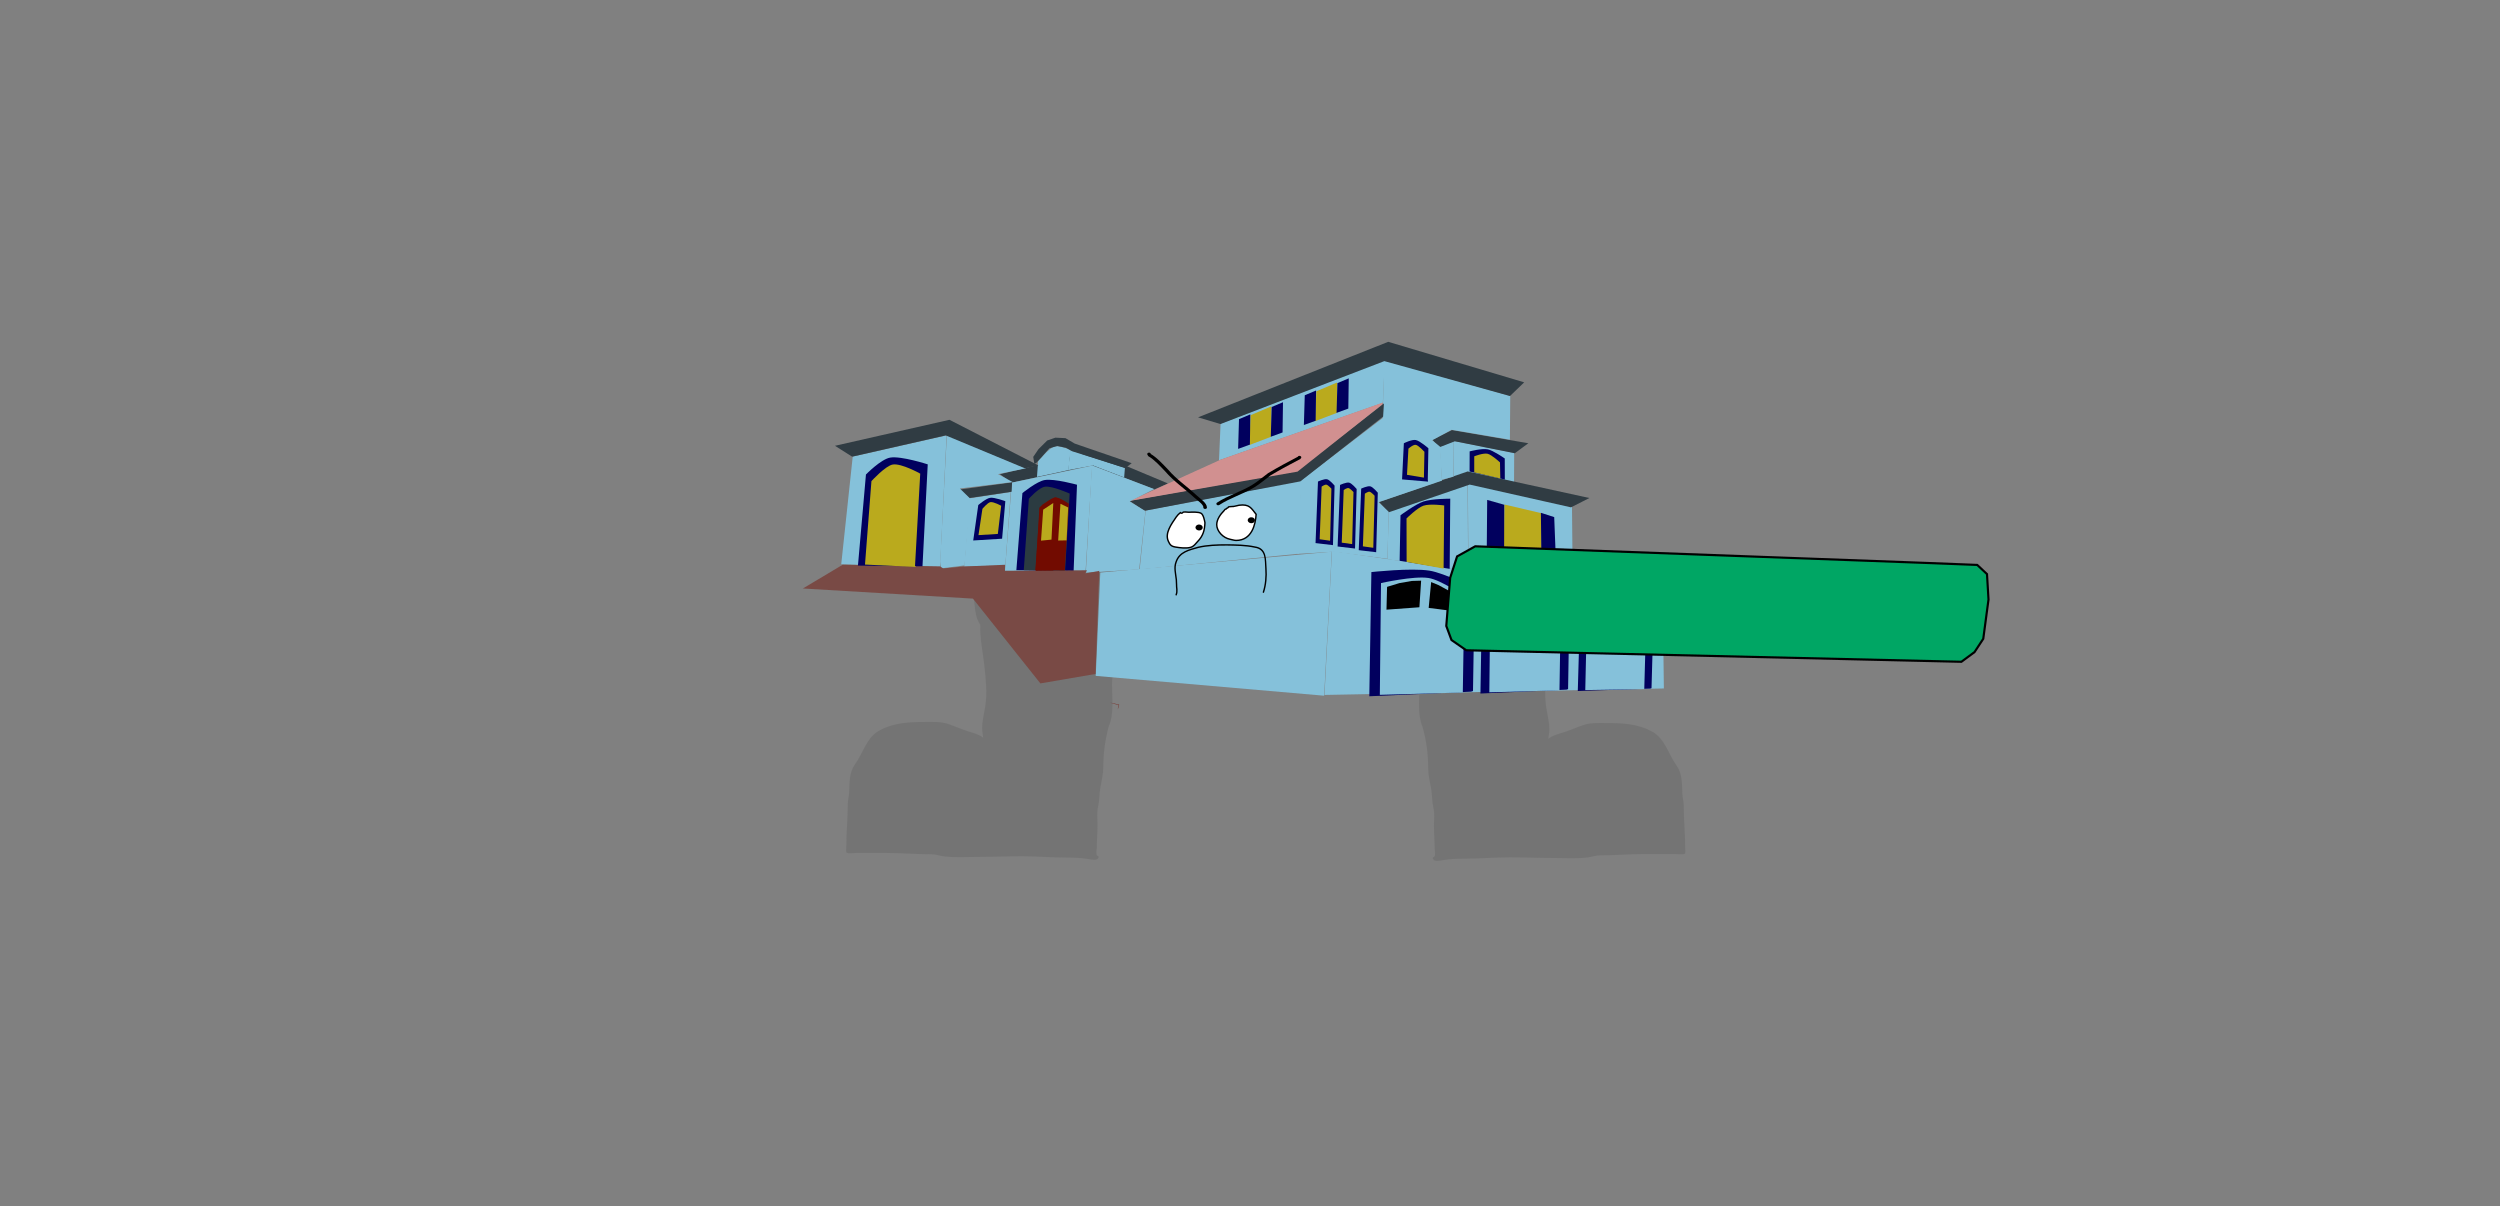 <svg version="1.1" xmlns="http://www.w3.org/2000/svg" xmlns:xlink="http://www.w3.org/1999/xlink" width="1733.093" height="836.336" viewBox="0,0,1733.093,836.336"><rect x="0" y="0" width="1733.093" height="836.336" fill="#808080" stroke="none"/><g transform="translate(546.547,238.168)"><g data-paper-data="{&quot;isPaintingLayer&quot;:true}" stroke-linejoin="miter" stroke-miterlimit="10" stroke-dasharray="" stroke-dashoffset="0" style="mix-blend-mode: normal"><path d="M225.603,155.936l0.954,0.003c0.505,0.002 1.01,0.044 1.511,0.116l0,-0.111l1.511,0.005c0.416,0.001 0.753,0.31 0.753,0.69c0,0.309 -0.222,0.57 -0.528,0.659l-1.414,0.441l-0.014,-0.037l-0.107,0.065c-1.141,0.006 -2.281,-0.002 -3.42,-0.019c0,7.23 0,14.459 0,21.689c0,9.533 0,19.065 0,28.598c0,4.353 1.221,7.546 1.003,11.929c-0.272,5.451 -1.509,11.041 -1.502,16.443c-0.006,9.197 1.544,20.258 -2.225,28.836c-2.533,9.333 -3.8,18.472 -3.8,28.063c0,4.914 -1.164,9.613 -2.021,14.327c-0.817,4.493 -0.568,9.115 -1.649,13.637c-0.91,3.753 -0.345,8.076 -0.345,11.918c0,5.4 -0.502,10.669 -0.502,16.05c0,1.296 -0.598,4.074 -0.058,5.234c0.501,1.075 2.092,0.731 0.948,2.462c-1.017,1.538 -4.829,0.77 -6.299,0.501c-5.083,-0.933 -10.181,-1.081 -15.423,-1.09c-10.511,0 -20.649,-0.917 -31.132,-0.917c-10.547,0 -21.05,0.459 -31.602,0.459c-7.492,0 -15.328,0.574 -22.76,-0.435c-2.817,-0.383 -5.497,-1.407 -8.362,-1.399c-10.471,0 -20.633,-0.917 -31.127,-0.917c-7.03,0 -14.06,0 -21.09,0c-1.185,0 -5.701,0.56 -6.529,-0.202c-0.628,-0.578 -0.221,-3.794 -0.221,-4.631c0,-9.665 1.004,-19.216 1.004,-28.881c0,-2.829 0.828,-5.436 0.958,-8.233c0.309,-6.597 -0.14,-13.67 4.022,-19.434c5.57,-7.611 8.182,-19.363 17.681,-23.907c9.42,-4.999 20.019,-5.518 30.762,-5.519c5.33,0 11.14,-0.351 16.225,1.4c4.632,1.595 9.057,3.605 13.789,5.085c2.705,0.847 7.888,2.182 10.39,4.431c-0.094,-0.862 -0.138,-1.706 -0.253,-2.239c-1.371,-6.352 0.861,-13.639 1.806,-19.966c1.409,-9.439 0.235,-19.325 -0.832,-28.754c-1.015,-8.962 -3.08,-18.385 -2.672,-27.396c-4.053,-5.306 -3.637,-13.889 -4.767,-20.133c-0.376,-2.08 0.362,-5.989 -1.64,-7.169c-1.08,-2.758 -1.273,-5.529 -2.108,-8.241c-0.167,-0.541 -0.95,-0.99 -0.779,-1.53c0.615,-1.935 3.465,-1.421 4.965,-1.422c5.541,-0.001 11.082,-0 16.623,-0c10.234,0 20.388,0.459 30.586,0.459c10.43,0 20.694,-0.917 31.122,-0.917c5.443,0 10.866,0.251 16.303,0.387c0,-0.442 0,-0.885 0,-1.327c0,0 0,-0.69 0.756,-0.69c0.756,0 0.756,0.69 0.756,0.69c0,0.454 0,0.908 0,1.362c0.014,0 0.027,0.001 0.041,0.001c0.165,-0.424 0.711,-0.423 0.711,-0.423z" data-paper-data="{&quot;index&quot;:null}" fill="#747474" fill-rule="nonzero" stroke="none" stroke-width="0.5" stroke-linecap="butt"/><path d="M436.934,157.107c0.014,-0 0.027,-0.001 0.041,-0.001c0,-0.454 0,-0.908 0,-1.362c0,0 0,-0.69 0.756,-0.69c0.756,0 0.756,0.69 0.756,0.69c0,0.442 0,0.885 0,1.327c5.436,-0.136 10.86,-0.387 16.303,-0.387c10.428,0 20.692,0.917 31.122,0.917c10.199,0 20.352,-0.459 30.586,-0.459c5.541,0 11.082,-0.001 16.623,0c1.5,0 4.351,-0.513 4.965,1.422c0.172,0.54 -0.612,0.989 -0.779,1.53c-0.835,2.712 -1.028,5.483 -2.108,8.241c-2.002,1.18 -1.263,5.089 -1.64,7.169c-1.13,6.244 -0.714,14.827 -4.767,20.133c0.407,9.011 -1.658,18.434 -2.672,27.396c-1.067,9.43 -2.241,19.315 -0.832,28.754c0.944,6.327 3.177,13.614 1.806,19.966c-0.115,0.532 -0.159,1.376 -0.253,2.239c2.502,-2.249 7.685,-3.584 10.39,-4.431c4.732,-1.481 9.157,-3.49 13.789,-5.085c5.085,-1.751 10.895,-1.4 16.225,-1.4c10.743,0.001 21.342,0.52 30.763,5.519c9.499,4.544 12.111,16.296 17.681,23.907c4.162,5.764 3.713,12.836 4.022,19.434c0.131,2.797 0.958,5.404 0.958,8.233c0,9.665 1.004,19.215 1.004,28.881c0,0.837 0.406,4.053 -0.221,4.631c-0.828,0.762 -5.344,0.202 -6.529,0.202c-7.03,0 -14.06,0 -21.09,0c-10.494,0 -20.656,0.917 -31.127,0.917c-2.864,-0.008 -5.545,1.017 -8.362,1.399c-7.432,1.009 -15.269,0.435 -22.76,0.435c-10.551,0 -21.054,-0.459 -31.602,-0.459c-10.483,0 -20.621,0.917 -31.132,0.917c-5.242,0.01 -10.34,0.157 -15.423,1.09c-1.47,0.27 -5.282,1.038 -6.299,-0.501c-1.144,-1.731 0.447,-1.386 0.948,-2.462c0.541,-1.16 -0.058,-3.938 -0.058,-5.234c0,-5.381 -0.502,-10.65 -0.502,-16.05c0,-3.842 0.565,-8.165 -0.345,-11.918c-1.081,-4.521 -0.833,-9.144 -1.649,-13.637c-0.857,-4.714 -2.021,-9.412 -2.021,-14.327c0,-9.591 -1.268,-18.73 -3.8,-28.063c-3.769,-8.579 -2.219,-19.639 -2.225,-28.836c0.007,-5.402 -1.23,-10.992 -1.502,-16.443c-0.218,-4.384 1.003,-7.576 1.003,-11.929c0,-9.533 0,-19.065 0,-28.598c0,-7.23 0,-14.459 0,-21.689c-1.139,0.017 -2.279,0.025 -3.42,0.019l-0.107,-0.065l-0.014,0.037l-1.414,-0.441c-0.306,-0.088 -0.528,-0.35 -0.528,-0.659c0,-0.381 0.337,-0.689 0.753,-0.69l1.511,-0.005l0,0.111c0.501,-0.071 1.005,-0.114 1.511,-0.116l0.954,-0.003c0,0 0.546,-0.002 0.711,0.423z" data-paper-data="{&quot;index&quot;:null}" fill="#747474" fill-rule="nonzero" stroke="none" stroke-width="0.5" stroke-linecap="butt"/><path d="M154.662,96.449l-7.985,-5.883l63.905,-15.552l52.512,21.955l-9.364,4.164l-43.331,-16.642z" data-paper-data="{&quot;index&quot;:null}" fill="#303c43" fill-rule="nonzero" stroke="#000000" stroke-width="0" stroke-linecap="round"/><path d="M371.651,243.588l5.162,-99.797l229.317,33.434l0.775,61.875z" data-paper-data="{&quot;index&quot;:null}" fill="#85c1da" fill-rule="nonzero" stroke="#000000" stroke-width="0" stroke-linecap="round"/><path d="M597.371,239.205l-50.137,1.667l1.747,-61.178c0,0 19.04,-2.921 27.833,-1.416c8.074,1.382 22.95,10.109 22.95,10.109l-1.415,50.525z" data-paper-data="{&quot;index&quot;:null}" fill="#01005e" fill-rule="nonzero" stroke="#000000" stroke-width="0" stroke-linecap="round"/><path d="M552.424,240.226l1.233,-55.055c0,0 15.547,-1.874 22.863,-0.636c6.135,1.038 18.119,7.569 18.119,7.569l-1.319,47.459z" data-paper-data="{&quot;index&quot;:null}" fill="#85c1da" fill-rule="nonzero" stroke="#000000" stroke-width="0" stroke-linecap="round"/><path d="M539.353,239.926l-59.599,2.687l1.218,-72.777c0,0 21.742,-3.393 32.229,-1.725c9.607,1.528 28.283,11.349 28.283,11.349l-0.972,60.104z" data-paper-data="{&quot;index&quot;:null}" fill="#01005e" fill-rule="nonzero" stroke="#000000" stroke-width="0" stroke-linecap="round"/><path d="M485.917,241.772l0.692,-65.488c0,0 16.553,-3.856 24.753,-2.568c8.076,1.268 24.08,10.237 24.08,10.237l-0.901,56.456z" data-paper-data="{&quot;index&quot;:null}" fill="#85c1da" fill-rule="nonzero" stroke="#000000" stroke-width="0" stroke-linecap="round"/><path d="M473.217,241.334l-70.507,3.179l1.44,-86.097c0,0 27.481,-3.016 40.226,-0.989c10.792,1.716 31.362,12.374 31.362,12.374l-1.15,71.105z" data-paper-data="{&quot;index&quot;:null}" fill="#01005e" fill-rule="nonzero" stroke="#000000" stroke-width="0" stroke-linecap="round"/><path d="M410.001,243.518l0.819,-77.474c0,0 22.714,-5.134 32.937,-3.528c8.829,1.386 24.834,12.601 24.834,12.601l-1.066,66.789z" data-paper-data="{&quot;index&quot;:null}" fill="#85c1da" fill-rule="nonzero" stroke="#000000" stroke-width="0" stroke-linecap="round"/><path d="M371.396,244.122l-158.349,-13.734l3.165,-71.642l160.476,-14.472z" data-paper-data="{&quot;index&quot;:null}" fill="#85c1da" fill-rule="nonzero" stroke="#000000" stroke-width="0" stroke-linecap="round"/><path d="M471.431,158.14l-0.39,-61.439l72.174,16.459l0.529,54.281z" data-paper-data="{&quot;index&quot;:null}" fill="#85c1da" fill-rule="nonzero" stroke="#000000" stroke-width="0" stroke-linecap="round"/><path d="M471.245,157.543l-55.943,-7.997l0.836,-32.971l54.698,-19.484z" data-paper-data="{&quot;index&quot;:null}" fill="#85c1da" fill-rule="nonzero" stroke="#000000" stroke-width="0" stroke-linecap="round"/><path d="M470.925,97.538l-9.562,4.16l-0.128,-34.175l41.912,8.318l-0.144,27.849z" data-paper-data="{&quot;index&quot;:null}" fill="#85c1da" fill-rule="nonzero" stroke="#000000" stroke-width="0" stroke-linecap="round"/><path d="M416.03,117.018l-6.576,-7.238l61.446,-21.131l84.383,18.424l-12.767,6.469l-70.212,-15.78z" data-paper-data="{&quot;index&quot;:null}" fill="#303c43" fill-rule="nonzero" stroke="#000000" stroke-width="0" stroke-linecap="round"/><path d="M461.152,92.213l-8.142,2.213l-1.531,-22.943l9.756,-3.959z" data-paper-data="{&quot;index&quot;:null}" fill="#85c1da" fill-rule="nonzero" stroke="#000000" stroke-width="0" stroke-linecap="round"/><path d="M446.438,66.644l13.561,-6.651l52.958,9.124l-9.418,6.929l-41.518,-8.31l-11.145,4.327z" data-paper-data="{&quot;index&quot;:null}" fill="#303c43" fill-rule="nonzero" stroke="#000000" stroke-width="0" stroke-linecap="round"/><path d="M459.706,59.79l-13.375,7.247l5.638,4.652l1.128,23.33l-43.943,14.951l6.982,6.654l-0.828,32.576l-37.831,-4.881l-24.72,1.496l2.566,-50.913l56.64,-43.297l0.974,-40.079l87.469,24.805l-0.242,30.316z" data-paper-data="{&quot;index&quot;:null}" fill="#85c1da" fill-rule="nonzero" stroke="#000000" stroke-width="0" stroke-linecap="round"/><path d="M353.747,145.688l-110.235,10.902l4.148,-40.808l108.061,-21.067z" data-paper-data="{&quot;index&quot;:null}" fill="#85c1da" fill-rule="nonzero" stroke="#000000" stroke-width="0" stroke-linecap="round"/><path d="M412.279,50.625l-57.363,44.913l-108.139,20.424l-10.335,-6.916l116.156,-20.861l60.262,-46.684z" data-paper-data="{&quot;index&quot;:null}" fill="#303c43" fill-rule="nonzero" stroke="#000000" stroke-width="0" stroke-linecap="round"/><path d="M412.078,41.041l-113.561,39.874l1.086,-25.46l113.842,-44.165z" data-paper-data="{&quot;index&quot;:null}" fill="#85c1da" fill-rule="nonzero" stroke="#000000" stroke-width="0" stroke-linecap="round"/><path d="M411.51,42.314l-58.578,46.47l-116.144,20.269l62.724,-28.513l112.767,-39.692z" data-paper-data="{&quot;index&quot;:null}" fill="#d19090" fill-rule="nonzero" stroke="#000000" stroke-width="0" stroke-linecap="round"/><path d="M413.131,12.173l-113.634,43.626l-15.515,-4.646l131.827,-52.36l94.269,28.097l-9.863,9.488z" data-paper-data="{&quot;index&quot;:null}" fill="#303c43" fill-rule="nonzero" stroke="#000000" stroke-width="0" stroke-linecap="round"/><path d="M236.583,109.443l10.931,6.73l-4.338,40.409l-36.981,2.247l4.206,-74.387l43.138,16.44z" data-paper-data="{&quot;index&quot;:null}" fill="#85c1da" fill-rule="nonzero" stroke="#000000" stroke-width="0" stroke-linecap="round"/><path d="M206.024,157.443l-55.906,0.3l4.744,-61.34l55.733,-11.76z" data-paper-data="{&quot;index&quot;:null}" fill="#85c1da" fill-rule="nonzero" stroke="#000000" stroke-width="0" stroke-linecap="round"/><path d="M158.031,157.106l4.196,-53.449c0,0 10.028,-8.219 15.548,-9.063c6.817,-1.042 22.292,3.277 22.292,3.277l-2.344,59.806z" data-paper-data="{&quot;index&quot;:null}" fill="#01005e" fill-rule="nonzero" stroke="#01005e" stroke-width="0" stroke-linecap="round"/><path d="M163.166,157.116l3.527,-49.511c0,0 6.878,-7.823 11.221,-8.375c5.002,-0.636 17.095,4.775 17.095,4.775l-3.212,53.666z" data-paper-data="{&quot;index&quot;:null}" fill="#2b3b41" fill-rule="nonzero" stroke="#000000" stroke-width="0" stroke-linecap="round"/><path d="M172.32,92.446l0.803,-10.849c0,0 7.143,-8.759 10.976,-10.1c3.648,-1.276 11.497,2.239 11.497,2.239l-1.456,13.996z" data-paper-data="{&quot;index&quot;:null}" fill="#85c1da" fill-rule="nonzero" stroke="#000000" stroke-width="0" stroke-linecap="round"/><path d="M195.394,73.93l37.883,12.388l-0.521,6.508l-21.567,-8.319l-17.247,3.221z" data-paper-data="{&quot;index&quot;:null}" fill="#85c1da" fill-rule="nonzero" stroke="#000000" stroke-width="0" stroke-linecap="round"/><path d="M150.391,153.798l-28.46,0.831l3.485,-47.339l28.727,-4.382z" data-paper-data="{&quot;index&quot;:null}" fill="#85c1da" fill-rule="nonzero" stroke="#000000" stroke-width="0" stroke-linecap="round"/><path d="M125.419,107.093l-6.997,-5.864l36.64,-5.019l-0.324,6.512z" data-paper-data="{&quot;index&quot;:null}" fill="#303c43" fill-rule="nonzero" stroke="#000000" stroke-width="0" stroke-linecap="round"/><path d="M145.296,90.49l10.164,5.53l-36.629,4.426l7.366,7.254l-4.053,46.094l-16.435,2.052l-0.501,-4.75l4.66,-87.612l54.863,22.988z" data-paper-data="{&quot;index&quot;:null}" fill="#85c1da" fill-rule="nonzero" stroke="#000000" stroke-width="0" stroke-linecap="round"/><path d="M105.136,154.897l-68.505,-1.919l7.964,-74.61l65.075,-14.739z" data-paper-data="{&quot;index&quot;:null}" fill="#85c1da" fill-rule="nonzero" stroke="#000000" stroke-width="0" stroke-linecap="round"/><path d="M44.198,78.409l-11.903,-7.539l79.36,-18.018l61.609,31.613l-9.322,1.992l-54.867,-22.791z" data-paper-data="{&quot;index&quot;:null}" fill="#303c43" fill-rule="nonzero" stroke="#000000" stroke-width="0" stroke-linecap="round"/><path d="M212.933,229.033l-38.25,6.568l-46.762,-58.782l-117.887,-7.024l27.578,-16.453l67.533,1.111l2.145,1.424l13.852,-1.312l29.06,-1.215l-0.08,4.147l56.894,-0.281l-1.227,2.149l9.714,-1.787z" data-paper-data="{&quot;index&quot;:null}" fill="#794a45" fill-rule="nonzero" stroke="#000000" stroke-width="0" stroke-linecap="round"/><path d="M191.586,157.283l-20.371,-0.271l3.062,-43.348c0,0 6.974,-6.501 10.592,-6.962c2.987,-0.381 9.587,4.389 9.587,4.389z" data-paper-data="{&quot;index&quot;:null}" fill="#720b00" fill-rule="nonzero" stroke="#000000" stroke-width="0" stroke-linecap="round"/><path d="M139.87,106.918c2.904,-0.45 10.516,2.352 10.516,2.352l-2.233,26.006l-20.02,1.234l3.502,-24.576c0,0 5.357,-4.569 8.235,-5.015z" data-paper-data="{&quot;index&quot;:null}" fill="#01005e" fill-rule="nonzero" stroke="#000000" stroke-width="0" stroke-linecap="round"/><path d="M145.19,131.976l-13.419,0.821l2.731,-18.214c0,0 3.571,-4.333 5.509,-4.65c2.328,-0.38 7.503,2.524 7.503,2.524z" data-paper-data="{&quot;index&quot;:null}" fill="#baaa1d" fill-rule="nonzero" stroke="#000000" stroke-width="0" stroke-linecap="round"/><path d="M48.215,153.931l5.547,-63.151c0,0 10.377,-10.666 16.855,-11.73c7.615,-1.251 25.977,4.696 25.977,4.696l-3.639,70.674z" data-paper-data="{&quot;index&quot;:null}" fill="#01005e" fill-rule="nonzero" stroke="#000000" stroke-width="0" stroke-linecap="round"/><path d="M88.514,154.874l-35.421,-1.659l4.471,-57.849c0,0 9.799,-10.743 14.852,-11.517c6.044,-0.926 18.972,6.335 18.972,6.335l-3.617,63.972z" data-paper-data="{&quot;index&quot;:null}" fill="#baaa1d" fill-rule="nonzero" stroke="#000000" stroke-width="0" stroke-linecap="round"/><path d="M395.387,143.226l1.691,-42.662c0,0 4.399,-2.061 6.331,-1.588c1.904,0.466 5.18,4.405 5.18,4.405l-1.124,41.268z" data-paper-data="{&quot;index&quot;:null}" fill="#01005e" fill-rule="nonzero" stroke="#000000" stroke-width="0" stroke-linecap="round"/><path d="M398.249,140.579l1.356,-36.508c0,0 2.203,-1.577 3.335,-1.338c1.128,0.238 3.447,2.767 3.447,2.767l-0.915,36.084z" data-paper-data="{&quot;index&quot;:null}" fill="#baaa1d" fill-rule="nonzero" stroke="#000000" stroke-width="0" stroke-linecap="round"/><path d="M380.736,140.672l1.691,-42.662c0,0 4.399,-2.061 6.331,-1.588c1.904,0.466 5.18,4.405 5.18,4.405l-1.124,41.268z" data-paper-data="{&quot;index&quot;:null}" fill="#01005e" fill-rule="nonzero" stroke="#000000" stroke-width="0" stroke-linecap="round"/><path d="M383.598,138.025l1.356,-36.508c0,0 2.203,-1.577 3.335,-1.338c1.128,0.238 3.447,2.767 3.447,2.767l-0.915,36.084z" data-paper-data="{&quot;index&quot;:null}" fill="#baaa1d" fill-rule="nonzero" stroke="#000000" stroke-width="0" stroke-linecap="round"/><path d="M365.433,138.322l1.691,-42.662c0,0 4.399,-2.061 6.331,-1.588c1.904,0.466 5.18,4.405 5.18,4.405l-1.124,41.268z" data-paper-data="{&quot;index&quot;:null}" fill="#01005e" fill-rule="nonzero" stroke="#000000" stroke-width="0" stroke-linecap="round"/><path d="M368.295,135.675l1.356,-36.508c0,0 2.203,-1.577 3.335,-1.338c1.128,0.238 3.447,2.767 3.447,2.767l-0.915,36.084z" data-paper-data="{&quot;index&quot;:null}" fill="#baaa1d" fill-rule="nonzero" stroke="#baaa1d" stroke-width="0" stroke-linecap="round"/><path d="M423.726,150.584l0.611,-31.55c0,0 10.397,-7.721 15.859,-9.541c5.986,-1.995 18.628,-1.951 18.628,-1.951l-0.402,48.632z" data-paper-data="{&quot;index&quot;:null}" fill="#01005e" fill-rule="nonzero" stroke="#000000" stroke-width="0" stroke-linecap="round"/><path d="M428.574,151.381l-0.064,-30.158c0,0 7.439,-7.348 11.664,-8.805c4.467,-1.54 14.452,-0.201 14.452,-0.201l-0.415,43.768z" data-paper-data="{&quot;index&quot;:null}" fill="#baaa1d" fill-rule="nonzero" stroke="#000000" stroke-width="0" stroke-linecap="round"/><path d="M495.825,150.495l0.538,-38.929l25.501,6.006l0.526,38.409z" data-paper-data="{&quot;index&quot;:null}" fill="#baaa1d" fill-rule="nonzero" stroke="#000000" stroke-width="0" stroke-linecap="round"/><path d="M521.652,117.325l9.238,2.989l1.444,37.048l-10.231,-1.928z" data-paper-data="{&quot;index&quot;:null}" fill="#01005e" fill-rule="nonzero" stroke="#01005e" stroke-width="0" stroke-linecap="round"/><path d="M496.148,150.555l-12.055,-2.611l0.334,-39.554l11.825,3.364z" data-paper-data="{&quot;index&quot;:null}" fill="#01005e" fill-rule="nonzero" stroke="#000000" stroke-width="0" stroke-linecap="round"/><path d="M365.073,53.817l0.942,-20.735l14.386,-6.099l-0.192,21.074z" data-paper-data="{&quot;index&quot;:null}" fill="#baaa1d" fill-rule="nonzero" stroke="#000000" stroke-width="0" stroke-linecap="round"/><path d="M357.347,56.478l0.616,-20.633l7.846,-3.307l-0.298,20.963z" data-paper-data="{&quot;index&quot;:null}" fill="#01005e" fill-rule="nonzero" stroke="#000000" stroke-width="0" stroke-linecap="round"/><path d="M379.993,48.053l0.616,-20.633l7.846,-3.307l-0.298,20.963z" data-paper-data="{&quot;index&quot;:null}" fill="#01005e" fill-rule="nonzero" stroke="#000000" stroke-width="0" stroke-linecap="round"/><path d="M319.49,70.363l0.942,-20.735l14.386,-6.099l-0.192,21.074z" data-paper-data="{&quot;index&quot;:null}" fill="#baaa1d" fill-rule="nonzero" stroke="#000000" stroke-width="0" stroke-linecap="round"/><path d="M311.765,73.024l0.616,-20.633l7.846,-3.307l-0.298,20.963z" data-paper-data="{&quot;index&quot;:null}" fill="#01005e" fill-rule="nonzero" stroke="#000000" stroke-width="0" stroke-linecap="round"/><path d="M334.41,64.599l0.616,-20.633l7.846,-3.307l-0.298,20.963z" data-paper-data="{&quot;index&quot;:null}" fill="#01005e" fill-rule="nonzero" stroke="#000000" stroke-width="0" stroke-linecap="round"/><path d="M443.437,95.706l-18.021,-1.538l1.242,-25.053c0,0 5.525,-2.8 8.29,-2.237c2.898,0.59 8.721,5.701 8.721,5.701l-0.425,21.934z" data-paper-data="{&quot;index&quot;:null}" fill="#01005e" fill-rule="nonzero" stroke="#000000" stroke-width="0" stroke-linecap="round"/><path d="M428.828,90.991l1,-18.14c0,0 3.314,-2.985 5.136,-2.63c1.874,0.365 5.955,4.791 5.955,4.791l-0.347,17.936z" data-paper-data="{&quot;index&quot;:null}" fill="#baaa1d" fill-rule="nonzero" stroke="#000000" stroke-width="0" stroke-linecap="round"/><path d="M472.216,88.697l0.054,-13.942c0,0 8.322,-2.268 12.714,-1.383c3.528,0.711 11.619,6.286 11.619,6.286l0.042,14.593z" data-paper-data="{&quot;index&quot;:null}" fill="#01005e" fill-rule="nonzero" stroke="#000000" stroke-width="0" stroke-linecap="round"/><path d="M475.447,89.3l-0.001,-11.133c0,0 6.248,-2.487 9.305,-1.762c2.886,0.685 8.555,5.999 8.555,5.999l0.217,11.137z" data-paper-data="{&quot;index&quot;:null}" fill="#baaa1d" fill-rule="nonzero" stroke="#000000" stroke-width="0" stroke-linecap="round"/><path d="M174.026,113.808l2.425,-2.439l4.069,-2.218l4.154,-2.406l1.082,-0.06l-2.062,50.654l-12.326,0.194z" data-paper-data="{&quot;index&quot;:null}" fill="#720b00" fill-rule="nonzero" stroke="#000000" stroke-width="0" stroke-linecap="round"/><path d="M182.38,135.912l-7.256,0.724l1.497,-21.481l7.007,-4.62z" data-paper-data="{&quot;index&quot;:null}" fill="#baaa1d" fill-rule="nonzero" stroke="#000000" stroke-width="0" stroke-linecap="round"/><path d="M188.59,111.063l5.354,2.59l-1.09,22.786l-5.839,0.103z" data-paper-data="{&quot;index&quot;:null}" fill="#baaa1d" fill-rule="nonzero" stroke="#000000" stroke-width="0" stroke-linecap="round"/><path d="M414.614,184.479l0.412,-15.819l8.491,-2.579l8.682,-1.52l6.44,-0.192l-1.201,18.442z" data-paper-data="{&quot;index&quot;:null}" fill="#000000" fill-rule="nonzero" stroke="#000000" stroke-width="0" stroke-linecap="round"/><path d="M445.584,165.348l5.129,2.104l7.413,4.048l6.971,5.094l0.029,9.391l-21.261,-2.733z" data-paper-data="{&quot;index&quot;:null}" fill="#000000" fill-rule="nonzero" stroke="#000000" stroke-width="0" stroke-linecap="round"/><path d="M489.134,193.173l0.353,-13.541l7.268,-2.208l7.431,-1.301l5.513,-0.164l-1.028,15.786z" data-paper-data="{&quot;index&quot;:null}" fill="#000000" fill-rule="nonzero" stroke="#000000" stroke-width="0" stroke-linecap="round"/><path d="M515.644,176.797l4.391,1.801l6.346,3.465l5.967,4.361l0.025,8.039l-18.199,-2.34z" data-paper-data="{&quot;index&quot;:null}" fill="#000000" fill-rule="nonzero" stroke="#000000" stroke-width="0" stroke-linecap="round"/><path d="M557.234,199.549l0.276,-10.615l5.698,-1.73l5.825,-1.02l4.321,-0.129l-0.806,12.374z" data-paper-data="{&quot;index&quot;:null}" fill="#000000" fill-rule="nonzero" stroke="#000000" stroke-width="0" stroke-linecap="round"/><path d="M578.015,186.712l3.442,1.412l4.974,2.716l4.677,3.418l0.02,6.302l-14.266,-1.834z" data-paper-data="{&quot;index&quot;:null}" fill="#000000" fill-rule="nonzero" stroke="#000000" stroke-width="0" stroke-linecap="round"/><path d="M170.522,83.488l-0.792,-4.945l3.653,-5.352l6.032,-5.996l5.658,-1.961l6.994,0.333l6.434,3.773l39.472,13.582l-4.305,3.368l-37.044,-11.662l-4.194,-2.349l-6.088,-1.301l-5.455,1.669l-5.141,5.816l-3.827,4.166z" data-paper-data="{&quot;index&quot;:null}" fill="#303c43" fill-rule="nonzero" stroke="#000000" stroke-width="0" stroke-linecap="round"/><path d="M272.039,117.488c0.811,0.403 1.3,-0.263 1.3,-0.263c0.421,-0.904 3.24,-0.234 4.296,-0.283c1.971,-0.092 6.535,-0.372 8.459,0.728c1.605,0.918 2.402,4.994 2.675,6.558c-0.235,5.15 -1.18,9.031 -5.14,13.077c-1.485,1.518 -2.414,3.28 -4.809,3.972c-2.949,0.853 -7.524,0.302 -10.486,-0.211c-3.144,-0.542 -3.819,-1.644 -4.928,-4.009c-2.609,-5.567 2.112,-11.911 5.444,-16.817c0.827,-1.225 1.786,-2.115 2.86,-2.994c0.073,0.086 0.179,0.168 0.327,0.241z" data-paper-data="{&quot;noHover&quot;:false,&quot;origItem&quot;:[&quot;Path&quot;,{&quot;applyMatrix&quot;:true,&quot;segments&quot;:[[[198.44065,130.34663],[0.07391,0.06781],[-0.65049,1.01764]],[[196.85501,133.66229],[0.38783,-1.29998],[-1.56825,5.20919]],[[196.10629,150.39263],[-3.17154,-4.78632],[1.34712,2.033]],[[200.73291,153.29281],[-2.54745,0.04268],[2.40048,-0.0377]],[[208.86748,151.64902],[-2.10888,1.32263],[1.7124,-1.07397]],[[211.75454,147.07391],[-0.83713,1.69132],[2.23187,-4.50925]],[[213.03393,133.90973],[0.88194,4.89393],[-0.53508,-1.42595]],[[209.62627,128.21675],[1.43304,0.58239],[-1.71761,-0.69805]],[[202.9475,129.02331],[1.5078,-0.43318],[-0.80822,0.23219]],[[199.69167,130.04267],[0.13943,-0.92558],[0,0]],[[198.74299,130.51701],[0.71151,0.23717],[-0.13007,-0.04336]]],&quot;closed&quot;:true}],&quot;index&quot;:null}" fill="#ffffff" fill-rule="nonzero" stroke="#000000" stroke-width="1" stroke-linecap="butt"/><path d="M308.751,112.926c1.255,-0.144 2.42,-0.689 3.672,-0.851c7.213,-0.932 8.43,2.026 11.832,6.31c-0.414,6.937 -2.959,18.121 -13.909,18.093c-1.203,-0.003 -2.903,-0.562 -4.105,-0.787c-4.967,-0.928 -9.338,-5.711 -9.308,-10.149c0.025,-3.648 2.563,-7.179 5.161,-9.804c0.195,-0.343 0.48,-0.669 0.819,-0.934c0.621,0.041 0.861,-0.381 0.929,-0.546l0.806,-0.42c0,0 0.433,-0.225 0.458,-0.605c1.159,-0.284 2.845,-0.217 3.645,-0.308z" data-paper-data="{&quot;noHover&quot;:false,&quot;origItem&quot;:[&quot;Path&quot;,{&quot;applyMatrix&quot;:true,&quot;segments&quot;:[[[223.48817,120.68639],[0.83946,-0.4715],[0.05909,0.36267]],[223.26049,121.33583],[[222.72568,121.87064],[0,0],[-0.01855,0.16733]],[[222.12213,122.54569],[0.48968,-0.07096],[-0.20813,0.30959]],[[221.68358,123.56571],[0.07992,-0.35726],[-1.47095,2.93017]],[[219.71637,133.66232],[-0.7342,-3.44177],[0.89311,4.18667]],[[228.98016,141.5555],[-4.03999,0],[0.97709,0]],[[232.30889,141.57531],[-0.93264,0.20887],[8.48942,-1.90123]],[[239.31891,122.15939],[1.11198,6.60888],[-3.52059,-3.43757]],[[228.89188,118.3155],[5.39556,-2.14708],[-0.93636,0.37261]],[[226.23619,119.76044],[0.94255,-0.35667],[-0.60067,0.2273]]],&quot;closed&quot;:true}],&quot;index&quot;:null}" fill="#ffffff" fill-rule="nonzero" stroke="#000000" stroke-width="1" stroke-linecap="butt"/><path d="M282.263,127.053c0.298,-1.117 1.64,-1.816 2.998,-1.563c1.358,0.254 2.218,1.365 1.92,2.481c-0.298,1.117 -1.64,1.816 -2.998,1.563c-1.358,-0.254 -2.218,-1.365 -1.92,-2.481z" data-paper-data="{&quot;index&quot;:null}" fill="#000000" fill-rule="nonzero" stroke="none" stroke-width="0.5" stroke-linecap="butt"/><path d="M318.474,122.022c0.298,-1.117 1.64,-1.816 2.998,-1.563c1.358,0.254 2.218,1.365 1.92,2.481c-0.298,1.117 -1.64,1.816 -2.998,1.563c-1.358,-0.254 -2.218,-1.365 -1.92,-2.481z" data-paper-data="{&quot;index&quot;:null}" fill="#000000" fill-rule="nonzero" stroke="none" stroke-width="0.5" stroke-linecap="butt"/><path d="M249.716,75.643c1.22,-0.247 1.529,0.76 1.529,0.76l-0.341,-0.044c4.579,2.601 8.837,7.429 12.333,11.024c5.759,6.775 13.358,11.855 19.94,17.996c2.535,2.365 6.883,5.06 6.975,8.273c0,0 -0.023,1.036 -1.282,1.01c-1.259,-0.027 -1.235,-1.063 -1.235,-1.063c0.242,-2.128 -4.613,-5.241 -6.34,-6.855c-6.622,-6.186 -14.273,-11.302 -20.069,-18.127c-3.294,-3.398 -7.401,-8.115 -11.735,-10.552l-0.686,-1.17c0,0 -0.309,-1.007 0.911,-1.254z" data-paper-data="{&quot;index&quot;:null}" fill="#000000" fill-rule="nonzero" stroke="none" stroke-width="0.5" stroke-linecap="butt"/><path d="M353.151,78.469c0.145,-0.28 0.532,-0.766 1.424,-0.6c1.23,0.23 0.96,1.241 0.96,1.241l-0.618,0.9c-7.027,3.659 -13.982,7.404 -20.75,11.43c-3.689,2.724 -7.262,5.884 -11.257,8.295c-7.608,4.592 -16.78,7.283 -24.154,12.151c0,0 -0.979,0.646 -1.77,-0.165c-0.792,-0.811 0.187,-1.457 0.187,-1.457c7.408,-4.891 16.601,-7.594 24.24,-12.205c3.962,-2.391 7.502,-5.54 11.166,-8.238c6.707,-4.001 13.608,-7.716 20.573,-11.353z" data-paper-data="{&quot;index&quot;:null}" fill="#000000" fill-rule="nonzero" stroke="none" stroke-width="0.5" stroke-linecap="butt"/><path d="M222.727,248.829c2.186,0.503 4.372,1.006 6.558,1.509c-0.198,1.191 -0.533,2.305 -1.006,3.34c0.243,-1.055 0.486,-2.11 0.728,-3.166c-2.169,-0.421 -4.262,-0.982 -6.28,-1.683z" data-paper-data="{&quot;index&quot;:null}" fill="#74140b" fill-rule="evenodd" stroke="none" stroke-width="1" stroke-linecap="butt"/><path d="M268.845,174.657c-0.5,0 -0.5,-0.5 -0.5,-0.5l0.053,-0.405c0.523,-1.012 0.4,-2.256 0.402,-3.372c-0.319,-2.211 -0.132,-4.397 -0.362,-6.61c-0.416,-4.01 -1.706,-8.581 -0.154,-12.479c2.4,-7.206 9.128,-8.602 15.624,-10.501c6.485,-1.506 13.309,-1.719 19.98,-1.719c6.367,0.109 13.286,0.129 19.516,1.509c8.548,1.155 7.636,9.105 8.134,15.475c0.4,5.223 -0.109,11.456 -1.763,16.444c0,0 -0.158,0.474 -0.632,0.316c-0.474,-0.158 -0.316,-0.632 -0.316,-0.632c1.625,-4.847 2.107,-10.972 1.715,-16.051c-0.443,-5.859 0.646,-13.521 -7.311,-14.567c-6.183,-1.364 -13.034,-1.385 -19.351,-1.494c-6.581,0 -13.321,0.197 -19.718,1.686c-6.195,1.813 -12.646,3.004 -14.939,9.877c-1.494,3.717 -0.188,8.206 0.209,12.031c0.231,2.224 0.05,4.422 0.365,6.643c0.003,1.323 0.084,2.681 -0.505,3.89l0.053,-0.042c0,0 0,0.5 -0.5,0.5z" fill="#000000" fill-rule="nonzero" stroke="none" stroke-width="0.5" stroke-linecap="butt"/><path d="M824.128,153.461l6.786,6.348l1.043,17.635l-3.632,27.217l-6.049,9.21l-9.11,6.733l-343.261,-7.981l-10.225,-7.105l-3.612,-9.741l2.716,-33.452l4.774,-14.76l12.569,-7.012l313.402,11.552z" fill="#00a664" fill-rule="nonzero" stroke="#000000" stroke-width="1.5" stroke-linecap="round"/><path d="M-546.547,598.168v-836.336h1733.093v836.336z" fill="none" fill-rule="nonzero" stroke="#f00000" stroke-width="0" stroke-linecap="butt"/></g></g></svg><!--rotationCenter:866.546545:418.1681699999999-->